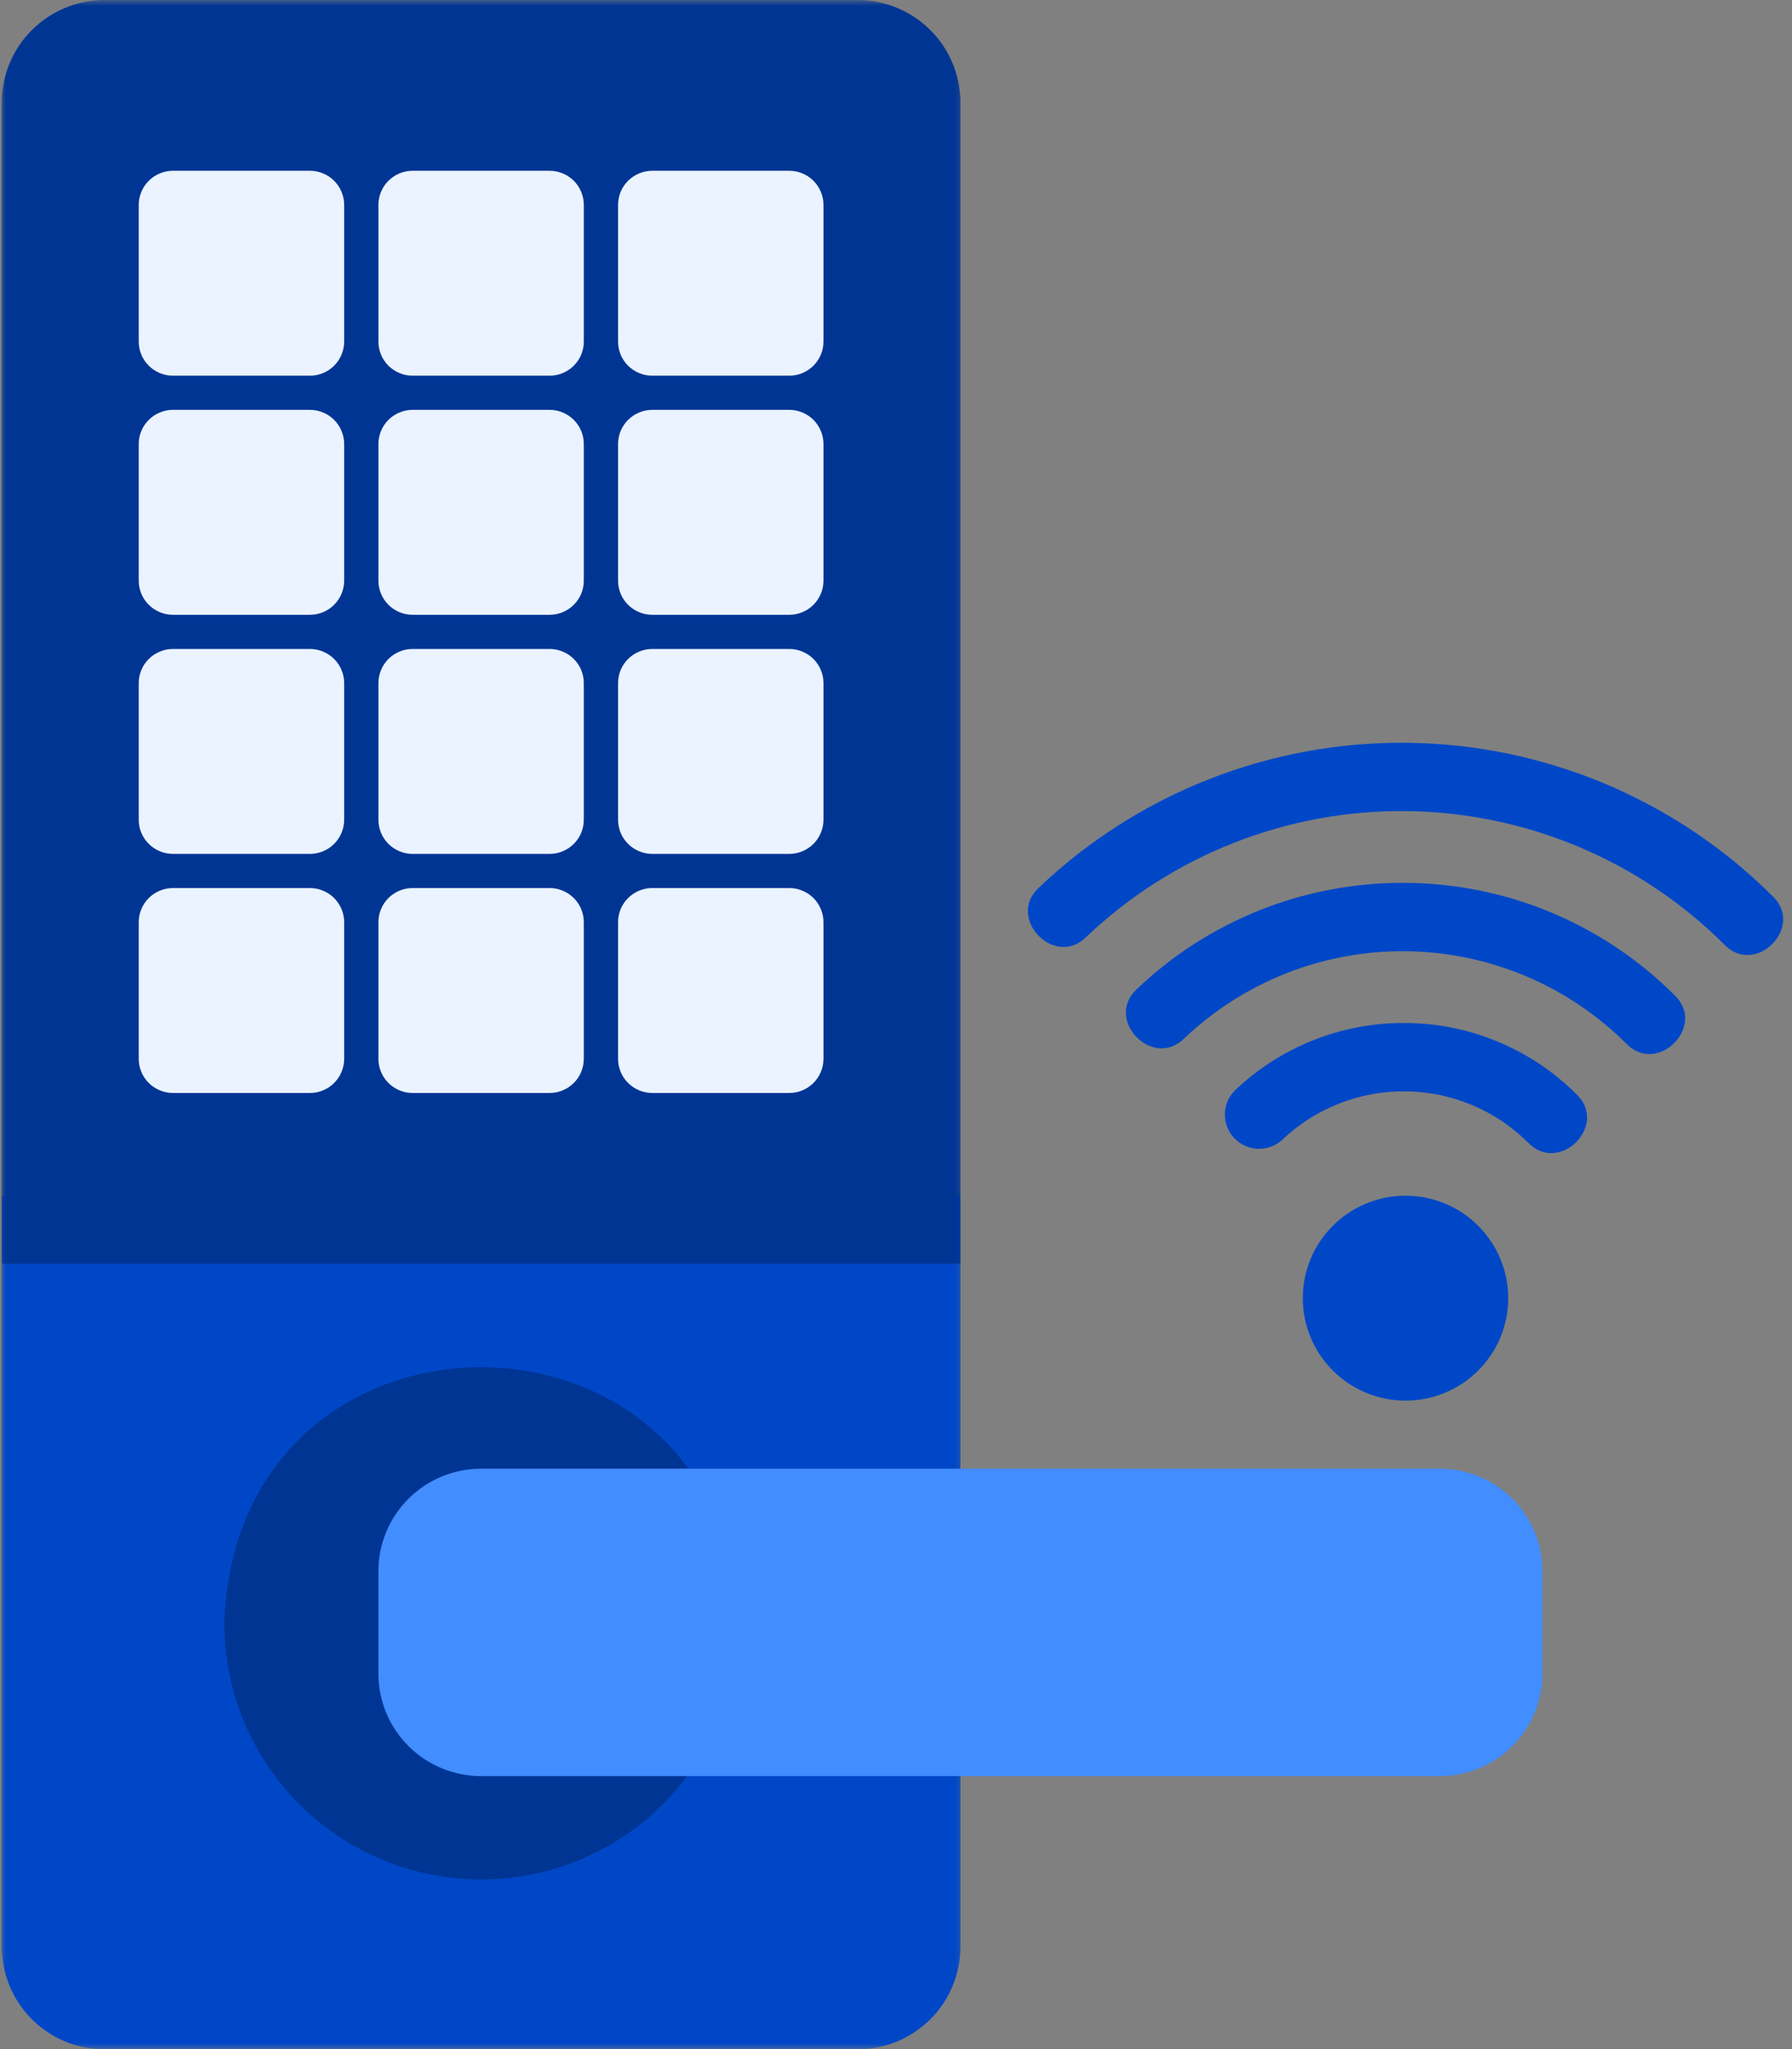 <svg width="153" height="175" viewBox="0 0 153 175" fill="none" xmlns="http://www.w3.org/2000/svg">
<rect x="0" y="0" width="153" height="175" fill="#808080" stroke="none"/>
<mask id="mask0_455_549" style="mask-type:luminance" maskUnits="userSpaceOnUse" x="0" y="101" width="83" height="74">
<path d="M0 101.167H82.667V175H0V101.167Z" fill="white"/>
</mask>
<g mask="url(#mask0_455_549)">
<path d="M76.156 102.084H0.151V166.251C0.151 166.824 0.208 167.391 0.323 167.959C0.437 168.521 0.604 169.068 0.823 169.6C1.042 170.126 1.312 170.631 1.635 171.11C1.953 171.589 2.318 172.027 2.724 172.433C3.13 172.839 3.573 173.204 4.052 173.521C4.531 173.844 5.036 174.11 5.568 174.334C6.099 174.553 6.646 174.719 7.213 174.829C7.776 174.943 8.344 175.001 8.922 175.001H73.229C73.807 175.001 74.375 174.943 74.942 174.829C75.505 174.719 76.052 174.553 76.583 174.334C77.114 174.11 77.62 173.844 78.099 173.521C78.578 173.204 79.021 172.839 79.427 172.433C79.838 172.027 80.198 171.589 80.521 171.11C80.838 170.631 81.109 170.126 81.328 169.6C81.552 169.068 81.719 168.521 81.828 167.959C81.942 167.391 82 166.824 82 166.251V102.084H76.156Z" fill="#0047C7"/>
</g>
<mask id="mask1_455_549" style="mask-type:luminance" maskUnits="userSpaceOnUse" x="0" y="0" width="83" height="110">
<path d="M0 0H82.667V109.167H0V0Z" fill="white"/>
</mask>
<g mask="url(#mask1_455_549)">
<path d="M73.229 0H8.922C8.344 0 7.776 0.057 7.213 0.172C6.646 0.281 6.099 0.448 5.568 0.667C5.036 0.891 4.531 1.156 4.052 1.479C3.573 1.797 3.13 2.161 2.724 2.568C2.318 2.974 1.953 3.411 1.635 3.891C1.312 4.37 1.042 4.875 0.823 5.401C0.604 5.932 0.437 6.479 0.323 7.042C0.208 7.609 0.151 8.177 0.151 8.75V107.917H82V8.75C82 8.177 81.942 7.609 81.828 7.042C81.719 6.479 81.552 5.932 81.328 5.401C81.109 4.875 80.838 4.37 80.521 3.891C80.198 3.411 79.838 2.974 79.427 2.568C79.021 2.161 78.578 1.797 78.099 1.479C77.62 1.156 77.114 0.891 76.583 0.667C76.052 0.448 75.505 0.281 74.942 0.172C74.375 0.057 73.807 0 73.229 0Z" fill="#003594"/>
</g>
<path d="M19.151 138.542C19.151 139.261 19.183 139.974 19.25 140.693C19.318 141.407 19.422 142.115 19.563 142.818C19.698 143.526 19.87 144.219 20.078 144.912C20.287 145.599 20.526 146.271 20.797 146.938C21.073 147.599 21.375 148.25 21.714 148.886C22.052 149.521 22.422 150.136 22.818 150.735C23.219 151.334 23.646 151.907 24.099 152.464C24.558 153.021 25.037 153.552 25.547 154.063C26.052 154.568 26.584 155.052 27.141 155.511C27.698 155.964 28.271 156.396 28.87 156.792C29.469 157.193 30.084 157.563 30.719 157.901C31.355 158.24 32.005 158.547 32.667 158.823C33.334 159.099 34.011 159.344 34.698 159.552C35.386 159.761 36.084 159.933 36.792 160.073C37.495 160.214 38.209 160.318 38.922 160.391C39.641 160.464 40.355 160.495 41.078 160.495C41.797 160.495 42.516 160.464 43.23 160.391C43.948 160.318 44.657 160.214 45.365 160.073C46.068 159.933 46.766 159.761 47.453 159.552C48.141 159.344 48.818 159.099 49.485 158.823C50.151 158.547 50.797 158.24 51.433 157.901C52.068 157.563 52.683 157.193 53.282 156.792C53.88 156.396 54.459 155.964 55.011 155.511C55.568 155.052 56.099 154.568 56.61 154.063C57.115 153.552 57.599 153.021 58.052 152.464C58.505 151.907 58.933 151.334 59.334 150.735C59.73 150.136 60.099 149.521 60.438 148.886C60.776 148.25 61.078 147.604 61.355 146.938C61.625 146.271 61.87 145.599 62.073 144.912C62.282 144.224 62.453 143.526 62.594 142.823C62.73 142.115 62.834 141.407 62.901 140.693C62.969 139.974 63 139.261 63 138.542C61.974 109.49 20.183 109.479 19.151 138.542Z" fill="#003594"/>
<path d="M14.766 14.583H26.458C26.849 14.583 27.219 14.656 27.578 14.807C27.938 14.953 28.255 15.166 28.526 15.437C28.802 15.713 29.01 16.026 29.162 16.385C29.307 16.739 29.385 17.114 29.385 17.5V29.166C29.385 29.552 29.307 29.927 29.162 30.281C29.01 30.64 28.802 30.953 28.526 31.229C28.255 31.5 27.938 31.713 27.578 31.859C27.219 32.01 26.849 32.083 26.458 32.083H14.766C14.38 32.083 14.005 32.01 13.651 31.859C13.292 31.713 12.974 31.5 12.703 31.229C12.427 30.953 12.213 30.64 12.068 30.281C11.917 29.927 11.844 29.552 11.844 29.166V17.5C11.844 17.114 11.917 16.739 12.068 16.385C12.213 16.026 12.427 15.713 12.703 15.437C12.974 15.166 13.292 14.953 13.651 14.807C14.005 14.656 14.38 14.583 14.766 14.583Z" fill="#EAF3FF"/>
<path d="M35.23 14.583H46.922C47.313 14.583 47.683 14.656 48.042 14.807C48.401 14.953 48.714 15.166 48.99 15.437C49.266 15.713 49.474 16.026 49.625 16.385C49.771 16.739 49.844 17.114 49.844 17.5V29.166C49.844 29.552 49.771 29.927 49.625 30.281C49.474 30.64 49.266 30.953 48.99 31.229C48.714 31.5 48.401 31.713 48.042 31.859C47.683 32.01 47.313 32.083 46.922 32.083H35.23C34.844 32.083 34.469 32.01 34.11 31.859C33.755 31.713 33.438 31.5 33.162 31.229C32.891 30.953 32.677 30.64 32.532 30.281C32.38 29.927 32.308 29.552 32.308 29.166V17.5C32.308 17.114 32.38 16.739 32.532 16.385C32.677 16.026 32.891 15.713 33.162 15.437C33.438 15.166 33.755 14.953 34.11 14.807C34.469 14.656 34.844 14.583 35.23 14.583Z" fill="#EAF3FF"/>
<path d="M55.693 14.583H67.386C67.771 14.583 68.146 14.656 68.505 14.807C68.859 14.953 69.177 15.166 69.453 15.437C69.724 15.713 69.938 16.026 70.084 16.385C70.234 16.739 70.308 17.114 70.308 17.5V29.166C70.308 29.552 70.234 29.927 70.084 30.281C69.938 30.64 69.724 30.953 69.453 31.229C69.177 31.5 68.859 31.713 68.505 31.859C68.146 32.01 67.771 32.083 67.386 32.083H55.693C55.302 32.083 54.932 32.01 54.573 31.859C54.214 31.713 53.901 31.5 53.625 31.229C53.349 30.953 53.141 30.64 52.99 30.281C52.844 29.927 52.771 29.552 52.771 29.166V17.5C52.771 17.114 52.844 16.739 52.99 16.385C53.141 16.026 53.349 15.713 53.625 15.437C53.901 15.166 54.214 14.953 54.573 14.807C54.932 14.656 55.302 14.583 55.693 14.583Z" fill="#EAF3FF"/>
<path d="M14.766 35H26.458C26.849 35 27.219 35.073 27.578 35.224C27.938 35.37 28.255 35.583 28.526 35.854C28.802 36.13 29.01 36.443 29.162 36.802C29.307 37.156 29.385 37.531 29.385 37.917V49.583C29.385 49.969 29.307 50.344 29.162 50.698C29.01 51.057 28.802 51.37 28.526 51.646C28.255 51.917 27.938 52.13 27.578 52.276C27.219 52.427 26.849 52.5 26.458 52.5H14.766C14.38 52.5 14.005 52.427 13.651 52.276C13.292 52.13 12.974 51.917 12.703 51.646C12.427 51.37 12.213 51.057 12.068 50.698C11.917 50.344 11.844 49.969 11.844 49.583V37.917C11.844 37.531 11.917 37.156 12.068 36.802C12.213 36.443 12.427 36.13 12.703 35.854C12.974 35.583 13.292 35.37 13.651 35.224C14.005 35.073 14.38 35 14.766 35Z" fill="#EAF3FF"/>
<path d="M35.23 35H46.922C47.313 35 47.683 35.073 48.042 35.224C48.401 35.37 48.714 35.583 48.99 35.854C49.266 36.13 49.474 36.443 49.625 36.802C49.771 37.156 49.844 37.531 49.844 37.917V49.583C49.844 49.969 49.771 50.344 49.625 50.698C49.474 51.057 49.266 51.37 48.99 51.646C48.714 51.917 48.401 52.13 48.042 52.276C47.683 52.427 47.313 52.5 46.922 52.5H35.23C34.844 52.5 34.469 52.427 34.11 52.276C33.755 52.13 33.438 51.917 33.162 51.646C32.891 51.37 32.677 51.057 32.532 50.698C32.38 50.344 32.308 49.969 32.308 49.583V37.917C32.308 37.531 32.38 37.156 32.532 36.802C32.677 36.443 32.891 36.13 33.162 35.854C33.438 35.583 33.755 35.37 34.11 35.224C34.469 35.073 34.844 35 35.23 35Z" fill="#EAF3FF"/>
<path d="M55.693 35H67.386C67.771 35 68.146 35.073 68.505 35.224C68.859 35.37 69.177 35.583 69.453 35.854C69.724 36.13 69.938 36.443 70.084 36.802C70.234 37.156 70.308 37.531 70.308 37.917V49.583C70.308 49.969 70.234 50.344 70.084 50.698C69.938 51.057 69.724 51.37 69.453 51.646C69.177 51.917 68.859 52.13 68.505 52.276C68.146 52.427 67.771 52.5 67.386 52.5H55.693C55.302 52.5 54.932 52.427 54.573 52.276C54.214 52.13 53.901 51.917 53.625 51.646C53.349 51.37 53.141 51.057 52.99 50.698C52.844 50.344 52.771 49.969 52.771 49.583V37.917C52.771 37.531 52.844 37.156 52.99 36.802C53.141 36.443 53.349 36.13 53.625 35.854C53.901 35.583 54.214 35.37 54.573 35.224C54.932 35.073 55.302 35 55.693 35Z" fill="#EAF3FF"/>
<path d="M14.766 55.417H26.458C26.849 55.417 27.219 55.49 27.578 55.641C27.938 55.787 28.255 56 28.526 56.271C28.802 56.547 29.01 56.86 29.162 57.219C29.307 57.573 29.385 57.948 29.385 58.334V70C29.385 70.386 29.307 70.761 29.162 71.115C29.01 71.474 28.802 71.787 28.526 72.063C28.255 72.334 27.938 72.547 27.578 72.693C27.219 72.844 26.849 72.917 26.458 72.917H14.766C14.38 72.917 14.005 72.844 13.651 72.693C13.292 72.547 12.974 72.334 12.703 72.063C12.427 71.787 12.213 71.474 12.068 71.115C11.917 70.761 11.844 70.386 11.844 70V58.334C11.844 57.948 11.917 57.573 12.068 57.219C12.213 56.86 12.427 56.547 12.703 56.271C12.974 56 13.292 55.787 13.651 55.641C14.005 55.49 14.38 55.417 14.766 55.417Z" fill="#EAF3FF"/>
<path d="M35.23 55.417H46.922C47.313 55.417 47.683 55.49 48.042 55.641C48.401 55.787 48.714 56 48.99 56.271C49.266 56.547 49.474 56.86 49.625 57.219C49.771 57.573 49.844 57.948 49.844 58.334V70C49.844 70.386 49.771 70.761 49.625 71.115C49.474 71.474 49.266 71.787 48.99 72.063C48.714 72.334 48.401 72.547 48.042 72.693C47.683 72.844 47.313 72.917 46.922 72.917H35.23C34.844 72.917 34.469 72.844 34.11 72.693C33.755 72.547 33.438 72.334 33.162 72.063C32.891 71.787 32.677 71.474 32.532 71.115C32.38 70.761 32.308 70.386 32.308 70V58.334C32.308 57.948 32.38 57.573 32.532 57.219C32.677 56.86 32.891 56.547 33.162 56.271C33.438 56 33.755 55.787 34.11 55.641C34.469 55.49 34.844 55.417 35.23 55.417Z" fill="#EAF3FF"/>
<path d="M55.693 55.417H67.386C67.771 55.417 68.146 55.49 68.505 55.641C68.859 55.787 69.177 56 69.453 56.271C69.724 56.547 69.938 56.86 70.084 57.219C70.234 57.573 70.308 57.948 70.308 58.334V70C70.308 70.386 70.234 70.761 70.084 71.115C69.938 71.474 69.724 71.787 69.453 72.063C69.177 72.334 68.859 72.547 68.505 72.693C68.146 72.844 67.771 72.917 67.386 72.917H55.693C55.302 72.917 54.932 72.844 54.573 72.693C54.214 72.547 53.901 72.334 53.625 72.063C53.349 71.787 53.141 71.474 52.99 71.115C52.844 70.761 52.771 70.386 52.771 70V58.334C52.771 57.948 52.844 57.573 52.99 57.219C53.141 56.86 53.349 56.547 53.625 56.271C53.901 56 54.214 55.787 54.573 55.641C54.932 55.49 55.302 55.417 55.693 55.417Z" fill="#EAF3FF"/>
<path d="M14.766 75.833H26.458C26.849 75.833 27.219 75.906 27.578 76.057C27.938 76.203 28.255 76.416 28.526 76.687C28.802 76.963 29.01 77.276 29.162 77.635C29.307 77.989 29.385 78.364 29.385 78.75V90.416C29.385 90.802 29.307 91.177 29.162 91.531C29.01 91.89 28.802 92.203 28.526 92.479C28.255 92.75 27.938 92.963 27.578 93.109C27.219 93.26 26.849 93.333 26.458 93.333H14.766C14.38 93.333 14.005 93.26 13.651 93.109C13.292 92.963 12.974 92.75 12.703 92.479C12.427 92.203 12.213 91.89 12.068 91.531C11.917 91.177 11.844 90.802 11.844 90.416V78.75C11.844 78.364 11.917 77.989 12.068 77.635C12.213 77.276 12.427 76.963 12.703 76.687C12.974 76.416 13.292 76.203 13.651 76.057C14.005 75.906 14.38 75.833 14.766 75.833Z" fill="#EAF3FF"/>
<path d="M35.23 75.833H46.922C47.313 75.833 47.683 75.906 48.042 76.057C48.401 76.203 48.714 76.416 48.99 76.687C49.266 76.963 49.474 77.276 49.625 77.635C49.771 77.989 49.844 78.364 49.844 78.75V90.416C49.844 90.802 49.771 91.177 49.625 91.531C49.474 91.89 49.266 92.203 48.99 92.479C48.714 92.75 48.401 92.963 48.042 93.109C47.683 93.26 47.313 93.333 46.922 93.333H35.23C34.844 93.333 34.469 93.26 34.11 93.109C33.755 92.963 33.438 92.75 33.162 92.479C32.891 92.203 32.677 91.89 32.532 91.531C32.38 91.177 32.308 90.802 32.308 90.416V78.75C32.308 78.364 32.38 77.989 32.532 77.635C32.677 77.276 32.891 76.963 33.162 76.687C33.438 76.416 33.755 76.203 34.11 76.057C34.469 75.906 34.844 75.833 35.23 75.833Z" fill="#EAF3FF"/>
<path d="M55.693 75.833H67.386C67.771 75.833 68.146 75.906 68.505 76.057C68.859 76.203 69.177 76.416 69.453 76.687C69.724 76.963 69.938 77.276 70.084 77.635C70.234 77.989 70.308 78.364 70.308 78.75V90.416C70.308 90.802 70.234 91.177 70.084 91.531C69.938 91.89 69.724 92.203 69.453 92.479C69.177 92.75 68.859 92.963 68.505 93.109C68.146 93.26 67.771 93.333 67.386 93.333H55.693C55.302 93.333 54.932 93.26 54.573 93.109C54.214 92.963 53.901 92.75 53.625 92.479C53.349 92.203 53.141 91.89 52.99 91.531C52.844 91.177 52.771 90.802 52.771 90.416V78.75C52.771 78.364 52.844 77.989 52.99 77.635C53.141 77.276 53.349 76.963 53.625 76.687C53.901 76.416 54.214 76.203 54.573 76.057C54.932 75.906 55.302 75.833 55.693 75.833Z" fill="#EAF3FF"/>
<path d="M41.078 125.417H122.922C123.5 125.417 124.073 125.474 124.636 125.584C125.198 125.698 125.75 125.865 126.282 126.084C126.813 126.302 127.318 126.573 127.797 126.891C128.276 127.209 128.719 127.573 129.125 127.979C129.532 128.386 129.896 128.828 130.214 129.308C130.537 129.782 130.808 130.287 131.026 130.818C131.245 131.349 131.412 131.896 131.526 132.459C131.636 133.021 131.693 133.594 131.693 134.167V142.917C131.693 143.49 131.636 144.063 131.526 144.625C131.412 145.188 131.245 145.735 131.026 146.266C130.808 146.797 130.537 147.302 130.214 147.776C129.896 148.256 129.532 148.698 129.125 149.104C128.719 149.511 128.276 149.875 127.797 150.193C127.318 150.511 126.813 150.782 126.282 151C125.75 151.219 125.198 151.386 124.636 151.5C124.073 151.61 123.5 151.667 122.922 151.667H41.078C40.5 151.667 39.933 151.61 39.365 151.5C38.802 151.386 38.25 151.219 37.719 151C37.188 150.782 36.683 150.511 36.203 150.193C35.724 149.875 35.282 149.511 34.875 149.104C34.469 148.698 34.105 148.256 33.787 147.776C33.464 147.302 33.193 146.797 32.974 146.266C32.755 145.735 32.589 145.188 32.474 144.625C32.365 144.063 32.308 143.49 32.308 142.917V134.167C32.308 133.594 32.365 133.021 32.474 132.459C32.589 131.896 32.755 131.349 32.974 130.818C33.193 130.287 33.464 129.782 33.787 129.308C34.105 128.828 34.469 128.386 34.875 127.979C35.282 127.573 35.724 127.209 36.203 126.891C36.683 126.573 37.188 126.302 37.719 126.084C38.25 125.865 38.802 125.698 39.365 125.584C39.933 125.474 40.5 125.417 41.078 125.417Z" fill="#428DFF"/>
<path d="M120 102.104C119.427 102.104 118.854 102.162 118.292 102.271C117.724 102.386 117.177 102.552 116.646 102.771C116.115 102.99 115.609 103.261 115.13 103.578C114.651 103.896 114.208 104.261 113.802 104.667C113.391 105.073 113.031 105.516 112.708 105.995C112.391 106.469 112.12 106.974 111.901 107.506C111.677 108.037 111.51 108.584 111.401 109.146C111.286 109.709 111.234 110.282 111.234 110.854C111.234 111.427 111.286 112 111.401 112.563C111.51 113.125 111.677 113.672 111.901 114.203C112.12 114.735 112.391 115.24 112.708 115.714C113.031 116.193 113.391 116.636 113.802 117.042C114.208 117.448 114.651 117.813 115.13 118.131C115.609 118.448 116.115 118.719 116.646 118.938C117.177 119.157 117.724 119.323 118.292 119.438C118.854 119.547 119.427 119.604 120 119.604C120.578 119.604 121.146 119.547 121.714 119.438C122.276 119.323 122.823 119.157 123.359 118.938C123.891 118.719 124.396 118.448 124.875 118.131C125.354 117.813 125.797 117.448 126.203 117.042C126.609 116.636 126.974 116.193 127.292 115.714C127.615 115.24 127.885 114.735 128.104 114.203C128.323 113.672 128.49 113.125 128.604 112.563C128.714 112 128.771 111.427 128.771 110.854C128.771 110.282 128.714 109.709 128.604 109.146C128.49 108.584 128.323 108.037 128.104 107.506C127.885 106.974 127.615 106.469 127.292 105.995C126.974 105.516 126.609 105.073 126.203 104.667C125.797 104.261 125.354 103.896 124.875 103.578C124.396 103.261 123.891 102.99 123.359 102.771C122.823 102.552 122.276 102.386 121.714 102.271C121.146 102.162 120.578 102.104 120 102.104Z" fill="#0047C7"/>
<path d="M151.365 76.547C150.344 75.526 149.271 74.558 148.156 73.636C147.042 72.719 145.88 71.86 144.682 71.052C143.479 70.245 142.245 69.495 140.969 68.813C139.698 68.125 138.396 67.5 137.063 66.938C135.729 66.375 134.37 65.881 132.99 65.454C131.604 65.021 130.208 64.662 128.792 64.365C127.375 64.073 125.943 63.844 124.505 63.688C123.068 63.532 121.625 63.448 120.177 63.428C118.729 63.412 117.287 63.464 115.844 63.589C114.401 63.709 112.969 63.901 111.547 64.162C110.125 64.422 108.714 64.756 107.323 65.151C105.932 65.547 104.563 66.011 103.219 66.542C101.87 67.068 100.552 67.662 99.266 68.318C97.974 68.974 96.719 69.693 95.5 70.474C94.281 71.25 93.104 72.084 91.964 72.974C90.828 73.87 89.734 74.813 88.688 75.813C85.901 78.381 90.021 82.688 92.719 80.032C93.63 79.167 94.578 78.344 95.568 77.568C96.557 76.792 97.584 76.063 98.646 75.386C99.703 74.714 100.797 74.089 101.917 73.516C103.037 72.943 104.182 72.427 105.354 71.969C106.526 71.506 107.719 71.105 108.927 70.761C110.136 70.412 111.359 70.125 112.599 69.901C113.839 69.672 115.083 69.506 116.339 69.401C117.594 69.292 118.849 69.245 120.104 69.261C121.365 69.276 122.62 69.355 123.87 69.49C125.125 69.625 126.365 69.823 127.599 70.079C128.828 70.334 130.047 70.646 131.25 71.021C132.448 71.396 133.63 71.829 134.792 72.313C135.948 72.802 137.083 73.344 138.193 73.943C139.297 74.542 140.375 75.188 141.417 75.891C142.464 76.594 143.469 77.344 144.443 78.141C145.412 78.938 146.344 79.782 147.229 80.672C149.875 83.391 154.089 79.183 151.365 76.547Z" fill="#0047C7"/>
<path d="M119.729 75.391C117.636 75.391 115.563 75.589 113.511 75.984C111.453 76.375 109.458 76.964 107.516 77.74C105.573 78.521 103.724 79.474 101.964 80.604C100.203 81.734 98.568 83.026 97.057 84.469C94.271 87.037 98.385 91.344 101.089 88.693C101.719 88.089 102.38 87.521 103.063 86.984C103.75 86.443 104.458 85.943 105.193 85.474C105.927 85.005 106.688 84.573 107.464 84.177C108.24 83.781 109.031 83.422 109.844 83.104C110.656 82.781 111.479 82.505 112.318 82.266C113.156 82.026 114.005 81.828 114.865 81.672C115.724 81.51 116.583 81.396 117.453 81.323C118.323 81.25 119.193 81.219 120.068 81.229C120.938 81.24 121.807 81.292 122.677 81.385C123.542 81.479 124.401 81.615 125.255 81.792C126.11 81.969 126.953 82.188 127.787 82.448C128.62 82.703 129.438 83.005 130.24 83.339C131.042 83.677 131.828 84.057 132.599 84.469C133.365 84.885 134.11 85.333 134.833 85.818C135.557 86.307 136.255 86.823 136.927 87.38C137.599 87.932 138.245 88.516 138.86 89.13C141.505 91.849 145.719 87.641 142.995 85.005C141.474 83.479 139.813 82.115 138.016 80.912C136.219 79.714 134.323 78.698 132.328 77.875C130.333 77.047 128.271 76.427 126.151 76.01C124.031 75.594 121.891 75.385 119.729 75.391Z" fill="#0047C7"/>
<path d="M119.839 87.359C117.157 87.354 114.568 87.854 112.073 88.849C109.584 89.849 107.37 91.271 105.427 93.125C105.162 93.391 104.953 93.703 104.802 94.052C104.657 94.401 104.584 94.766 104.578 95.146C104.573 95.526 104.641 95.896 104.782 96.25C104.922 96.604 105.12 96.917 105.386 97.193C105.646 97.469 105.948 97.682 106.297 97.839C106.646 97.995 107.011 98.084 107.391 98.099C107.771 98.109 108.141 98.052 108.495 97.927C108.854 97.797 109.177 97.604 109.459 97.349C110.162 96.677 110.927 96.084 111.745 95.557C112.563 95.031 113.427 94.594 114.334 94.24C115.24 93.88 116.172 93.615 117.13 93.438C118.084 93.261 119.052 93.182 120.026 93.193C121 93.203 121.964 93.307 122.917 93.505C123.87 93.703 124.792 93.99 125.693 94.37C126.589 94.745 127.443 95.203 128.25 95.745C129.058 96.292 129.802 96.906 130.49 97.594C133.136 100.307 137.349 96.099 134.625 93.469C132.667 91.505 130.407 89.995 127.844 88.938C125.282 87.875 122.615 87.349 119.839 87.359Z" fill="#0047C7"/>
</svg>
